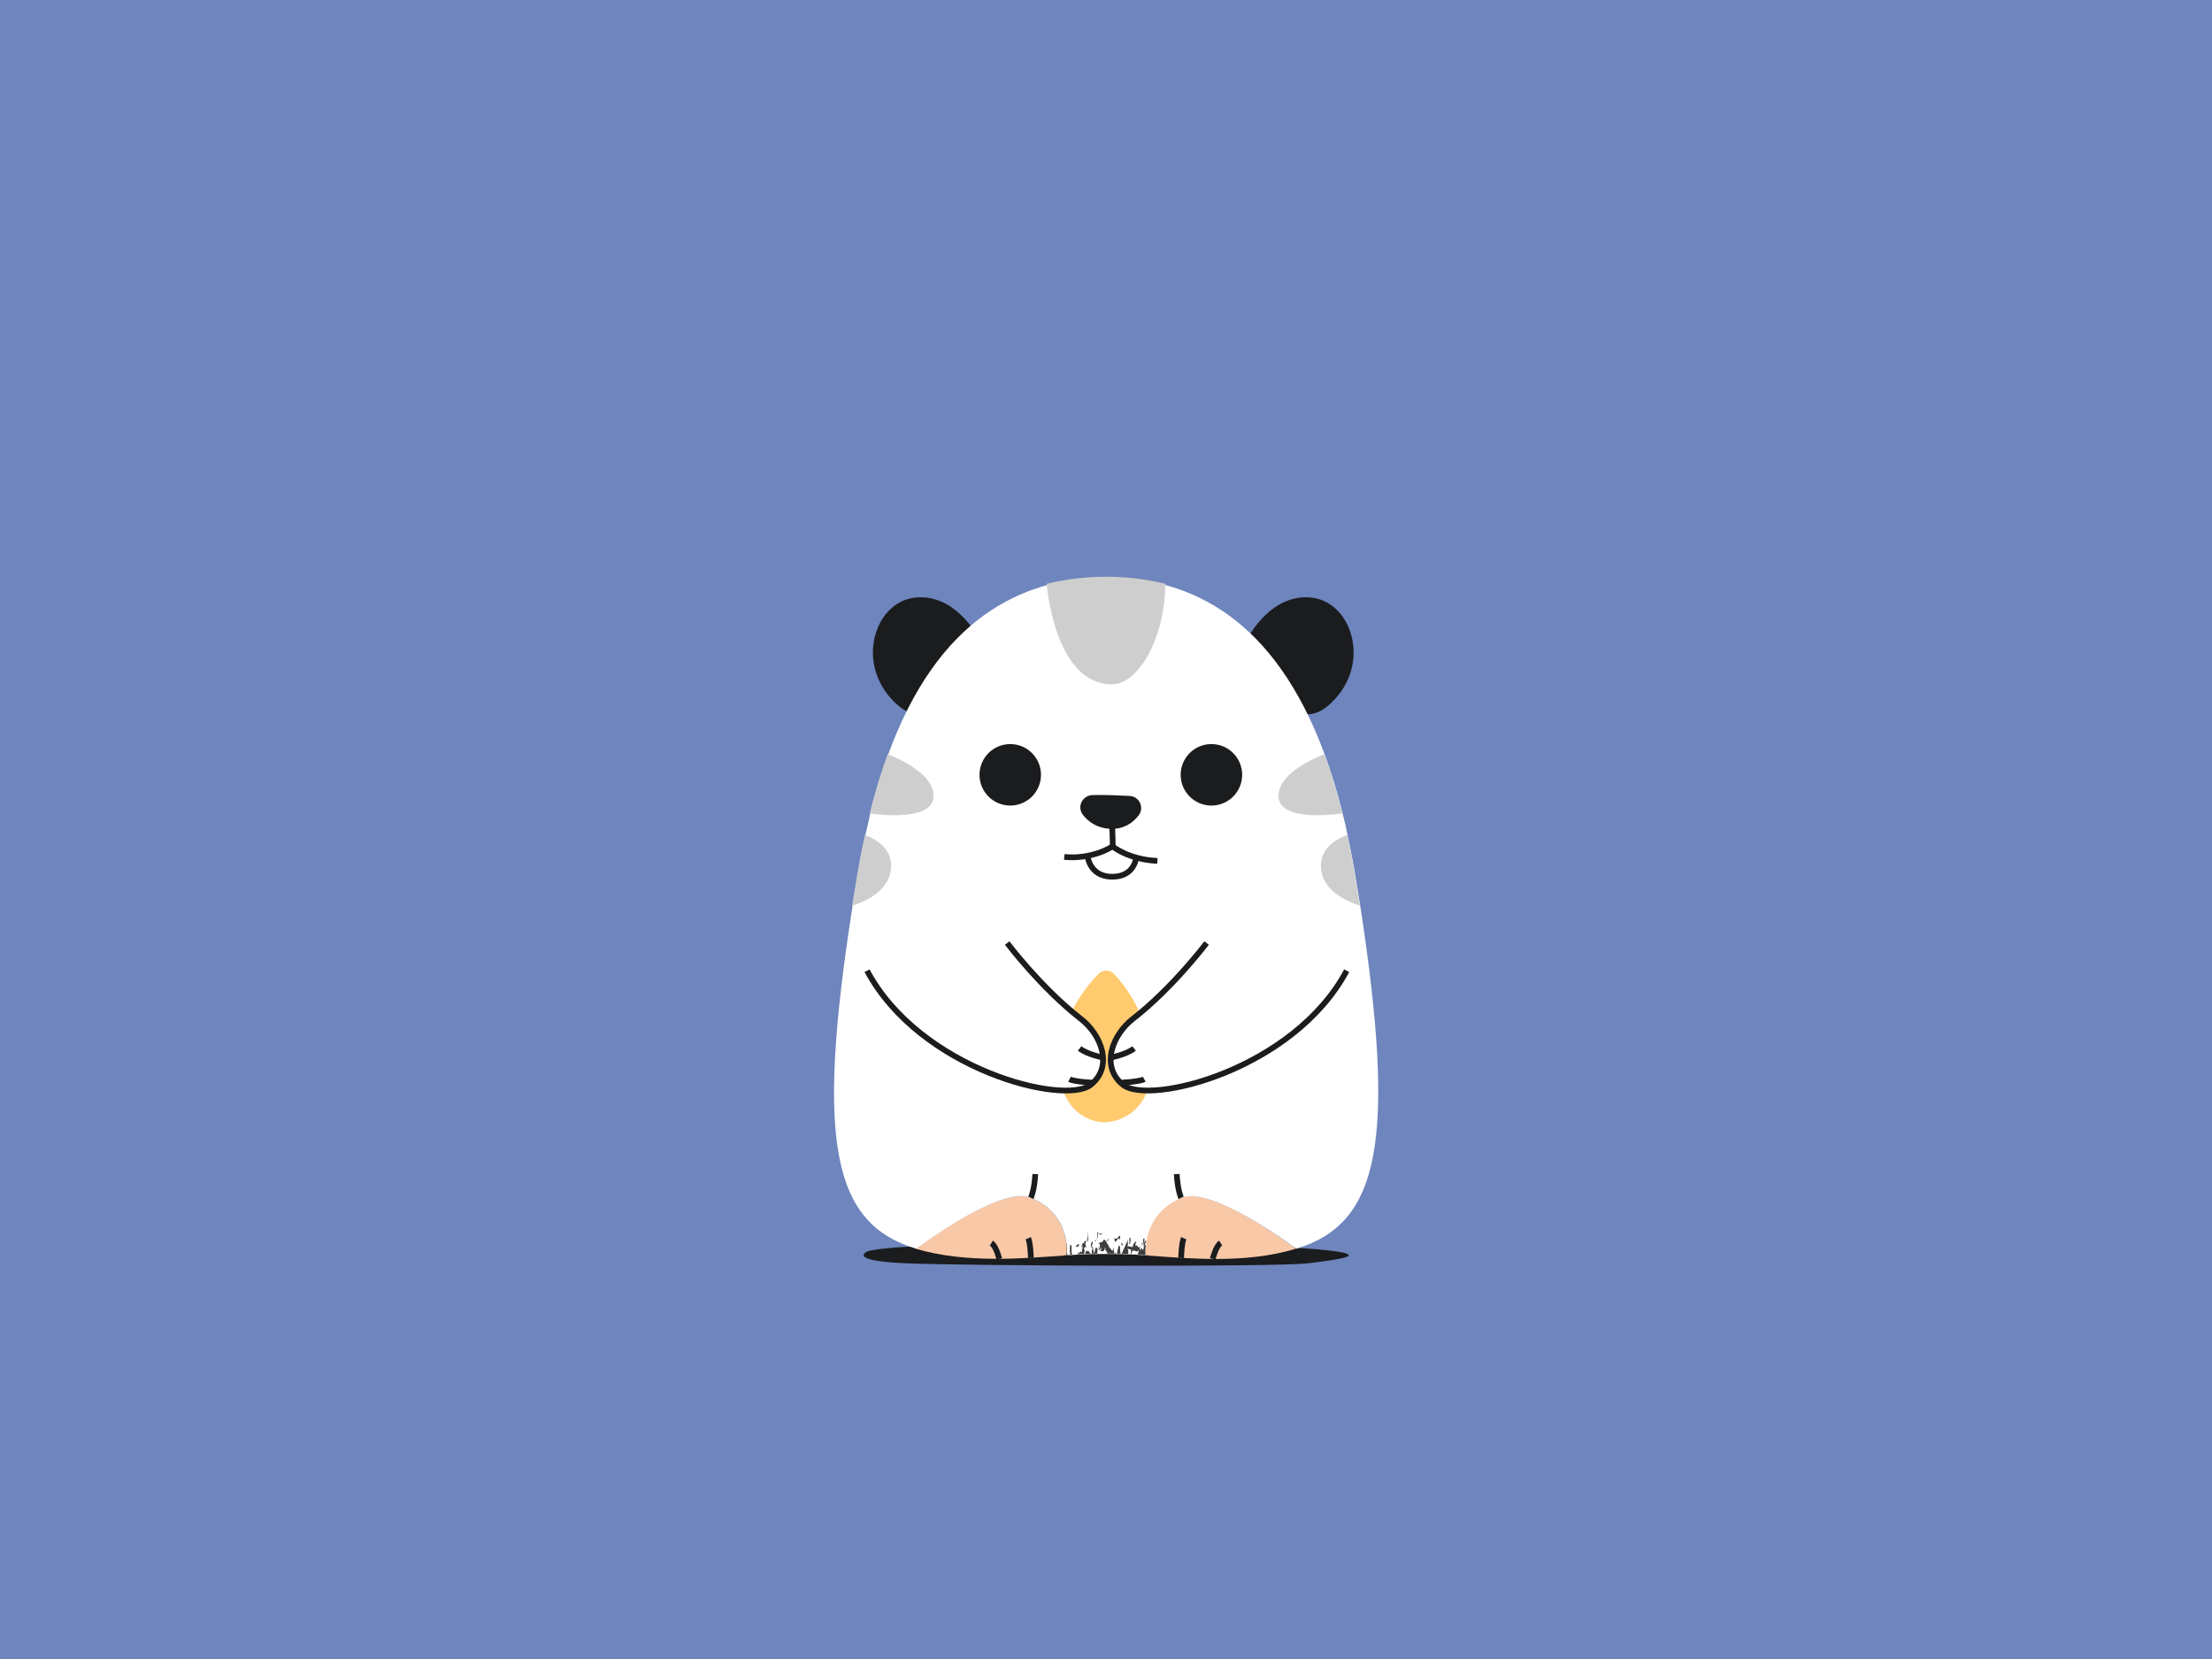 <?xml version="1.0" encoding="utf-8"?>
<!-- Generator: Adobe Illustrator 26.0.3, SVG Export Plug-In . SVG Version: 6.00 Build 0)  -->
<svg version="1.1" xmlns="http://www.w3.org/2000/svg" xmlns:xlink="http://www.w3.org/1999/xlink" x="0px" y="0px"
	 viewBox="0 0 503.6 377.7" style="enable-background:new 0 0 503.6 377.7;" xml:space="preserve">
<style type="text/css">
	.st0{fill:#FFF0DD;}
	.st1{fill:#6B5C52;}
	.st2{fill:#B8BBBF;}
	.st3{fill:#F9E9CD;}
	.st4{fill:#FFE6BD;}
	.st5{fill:#F5F5F2;}
	.st6{fill:#637189;}
	.st7{fill:#9E9082;}
	.st8{fill:#938D89;}
	.st9{fill:#FFDBC0;}
	.st10{fill:#6E85BD;}
	.st11{fill:#E8D9D6;}
	.st12{fill:#A7BC79;}
	.st13{fill:#FF8080;}
	.st14{fill:#3D3533;}
	.st15{fill:#A1683D;}
	.st16{fill:#CCE0FF;}
	.st17{fill:#383531;}
	.st18{fill:#757060;}
	.st19{fill:#D29F7E;}
	.st20{opacity:0.88;clip-path:url(#SVGID_00000024707518271472455990000014918572271914363537_);}
	.st21{fill:#322015;}
	.st22{fill:#1B1C1E;}
	.st23{fill:none;stroke:#1B1C1E;stroke-width:1.26;stroke-linecap:round;stroke-linejoin:round;stroke-miterlimit:10;}
	.st24{opacity:0.84;clip-path:url(#SVGID_00000042696528277850482340000007000348020190715271_);}
	.st25{clip-path:url(#SVGID_00000116937437574417403620000014717488687034360968_);}
	.st26{fill:none;stroke:#1B1C1E;stroke-width:1.26;stroke-linecap:round;stroke-linejoin:round;}
	.st27{fill:#D1493B;}
	.st28{fill:#FFAE1F;}
	.st29{opacity:0.88;clip-path:url(#SVGID_00000069398249395013801860000007442438040980135845_);}
	.st30{opacity:0.7;clip-path:url(#SVGID_00000013195459035944538430000014752043266587156098_);}
	.st31{fill:#2C2C2D;}
	.st32{opacity:0.87;clip-path:url(#SVGID_00000144320523857167359800000005992374303759129729_);}
	.st33{fill:#080809;}
	.st34{opacity:0.7;clip-path:url(#SVGID_00000026122594275964329080000003098714639108654470_);}
	.st35{fill:#FBAF5E;}
	.st36{opacity:0.62;clip-path:url(#SVGID_00000155129481148781860090000011476888045393042319_);}
	.st37{fill:#3E240C;}
	.st38{fill:#BC763C;}
	.st39{opacity:0.62;clip-path:url(#SVGID_00000116933806549241224040000018286751403317751730_);}
	.st40{opacity:0.62;clip-path:url(#SVGID_00000032615597801219750720000009495136441420884407_);}
	.st41{fill:#967258;}
	.st42{opacity:0.53;clip-path:url(#SVGID_00000036950569836503107580000017313133211797561732_);}
	.st43{opacity:0.73;clip-path:url(#SVGID_00000119800869691360400690000006982101718061224331_);}
	.st44{fill:none;stroke:#1B1C1E;stroke-width:1.131;stroke-linecap:round;stroke-linejoin:round;stroke-miterlimit:10;}
	.st45{fill:#3D291C;}
	.st46{fill:#3D291C;stroke:#967258;stroke-width:1.26;stroke-linecap:round;stroke-linejoin:round;stroke-miterlimit:10;}
	.st47{fill:#D6D4C8;}
	.st48{fill:#1B1C1E;stroke:#967258;stroke-width:1.26;stroke-linecap:round;stroke-linejoin:round;stroke-miterlimit:10;}
	.st49{opacity:0.52;clip-path:url(#SVGID_00000057842170087229972070000015988400718932253610_);}
	.st50{fill:#B37D4F;}
	.st51{opacity:0.88;clip-path:url(#SVGID_00000160159925916122765480000008320462842185019265_);}
	.st52{fill:#343434;}
	.st53{fill:#BC6464;}
	.st54{opacity:0.88;clip-path:url(#SVGID_00000069378189625393979820000017506779433362797697_);}
	.st55{fill:#1B1C1E;stroke:#1B1C1E;stroke-width:1.149;stroke-linecap:round;stroke-linejoin:round;stroke-miterlimit:10;}
	.st56{fill:#8C7265;}
	.st57{opacity:0.88;clip-path:url(#SVGID_00000017508904598978230380000002552936502103402137_);}
	.st58{fill:#1B1C1E;stroke:#1B1C1E;stroke-width:1.366;stroke-linecap:round;stroke-linejoin:round;stroke-miterlimit:10;}
	.st59{opacity:0.88;clip-path:url(#SVGID_00000047051761853927814760000010037607751531068327_);}
	.st60{fill:none;stroke:#1B1C1E;stroke-width:1.366;stroke-linecap:round;stroke-linejoin:round;stroke-miterlimit:10;}
	.st61{opacity:0.88;clip-path:url(#SVGID_00000143612928293228622900000004724265864026995126_);}
	.st62{opacity:0.88;clip-path:url(#SVGID_00000054246048457493893270000009330844685161629858_);}
	.st63{fill:#5F6C72;}
	.st64{fill:#1B1C1E;stroke:#1B1C1E;stroke-width:1.533;stroke-linecap:round;stroke-linejoin:round;stroke-miterlimit:10;}
	.st65{opacity:0.88;clip-path:url(#SVGID_00000170966151623044417300000006850629634520140985_);}
	.st66{clip-path:url(#SVGID_00000027593263610142579120000015698146478705110957_);}
	.st67{opacity:0.58;clip-path:url(#SVGID_00000148639347098821058790000015211254829133248652_);}
	.st68{opacity:0.58;clip-path:url(#SVGID_00000169556008290778940240000004885354483950862998_);}
	.st69{fill:#1B1C1E;stroke:#1B1C1E;stroke-width:1.818;stroke-linecap:round;stroke-linejoin:round;stroke-miterlimit:10;}
	.st70{fill:#FFFFFF;}
	.st71{fill:#CC813E;}
	.st72{opacity:0.58;clip-path:url(#SVGID_00000109722047875583445570000001244944397058279835_);}
	.st73{fill:#AA8C7D;}
	.st74{opacity:0.88;clip-path:url(#SVGID_00000006676916201708843190000010423443952862054036_);}
	.st75{opacity:0.88;clip-path:url(#SVGID_00000065037616796178423030000008407080161693944236_);}
	.st76{fill:#1B1C1E;stroke:#1B1C1E;stroke-width:1.26;stroke-linecap:round;stroke-linejoin:round;stroke-miterlimit:10;}
	.st77{opacity:0.88;clip-path:url(#SVGID_00000009549939078296398380000010890567324449997988_);}
	.st78{opacity:0.88;clip-path:url(#SVGID_00000180336767039373703620000004846466578165243291_);}
	.st79{opacity:0.88;clip-path:url(#SVGID_00000027569882338312999700000001837601322155291780_);}
	.st80{fill:none;stroke:#1B1C1E;stroke-miterlimit:10;}
	.st81{fill:#B8BDC4;}
	.st82{fill:#B4D3CD;}
	.st83{opacity:0.88;clip-path:url(#SVGID_00000177453291004096237830000002510967580791650452_);}
	.st84{opacity:0.88;clip-path:url(#SVGID_00000162341754647597211250000018203028301519697566_);}
	.st85{fill:#EFBE9D;}
	.st86{opacity:0.88;clip-path:url(#SVGID_00000177446371433541656670000016164192442977979542_);}
	.st87{fill:#443730;}
	.st88{opacity:0.88;clip-path:url(#SVGID_00000014594611878039757250000010808379633700296853_);}
	.st89{opacity:0.88;clip-path:url(#SVGID_00000027592578592859152750000011944414818600811143_);}
	.st90{fill:#E2AF8D;}
	.st91{fill:none;stroke:#1B1C1E;stroke-linecap:round;stroke-linejoin:round;stroke-miterlimit:10;}
	.st92{fill:#1B1C1E;stroke:#1B1C1E;stroke-miterlimit:10;}
	.st93{fill:#FCEA9F;}
	.st94{fill:#F6EBEF;}
	.st95{fill:#D4DADD;}
	.st96{opacity:0.61;clip-path:url(#SVGID_00000071556352556709071240000007987420994622852538_);}
	.st97{fill:#353737;}
	.st98{fill:#B3B9BC;}
	.st99{opacity:0.61;clip-path:url(#SVGID_00000157987155271830463750000011051324173717760920_);}
	.st100{opacity:0.61;clip-path:url(#SVGID_00000093858416858625620810000014316896749929799054_);}
	.st101{fill:#B3B9BC;stroke:#1B1C1E;stroke-miterlimit:10;}
	.st102{fill:#CCE2CF;stroke:#1B1C1E;stroke-miterlimit:10;}
	.st103{fill:#EAD6DE;}
	.st104{fill:#1B1C1E;stroke:#1B1C1E;stroke-width:1.018;stroke-miterlimit:10;}
	.st105{fill:none;stroke:#1B1C1E;stroke-width:1.018;stroke-miterlimit:10;}
	.st106{fill:#FBAF5E;stroke:#1B1C1E;stroke-miterlimit:10;}
	.st107{fill:#513F3B;}
	.st108{opacity:0.88;clip-path:url(#SVGID_00000078765355245225578190000007556738538240106924_);}
	.st109{opacity:0.88;clip-path:url(#SVGID_00000046315307512213114790000011899082936941822874_);}
	.st110{fill:#8B2403;}
	.st111{fill:#EBDAD2;}
	.st112{fill:#A84E39;}
	.st113{fill:#751A01;}
	.st114{fill:#EBDAD2;stroke:#1B1C1E;stroke-miterlimit:10;}
	.st115{opacity:0.78;clip-path:url(#SVGID_00000134942585781819544750000015720648724663701405_);}
	.st116{fill:#290B01;}
	.st117{opacity:0.78;clip-path:url(#SVGID_00000055687553801378593010000014296309620935988136_);}
	.st118{opacity:0.78;clip-path:url(#SVGID_00000153673944644759631570000007512766762465121970_);}
	.st119{opacity:0.78;clip-path:url(#SVGID_00000114034228573445141020000007998406292051048073_);}
	.st120{fill:#030203;}
	.st121{fill:#86889A;}
	.st122{fill:#0B060A;}
	.st123{fill:#736E72;}
	.st124{fill:#9E9AA0;}
	.st125{fill:#18172A;}
	.st126{fill:#3B4D84;}
	.st127{fill:#FFA3AC;}
	.st128{fill:none;stroke:#0B080B;stroke-width:1.2;stroke-miterlimit:10;}
	.st129{fill:#E7E6E8;}
	.st130{fill:#0B080B;}
	.st131{fill:none;stroke:#1B1C1E;stroke-width:1.2;stroke-linecap:round;stroke-linejoin:round;stroke-miterlimit:10;}
	.st132{opacity:0.78;clip-path:url(#SVGID_00000137824353348497930630000012886114746697990057_);}
	.st133{opacity:0.78;clip-path:url(#SVGID_00000099620416507888440030000013088735443500288647_);}
	.st134{fill:#89745E;}
	.st135{opacity:0.78;clip-path:url(#SVGID_00000160877743642874680350000018292272359957662594_);}
	.st136{fill:#060606;}
	.st137{fill:#4D483E;}
	.st138{fill:#FF8A00;}
	.st139{fill:#50483F;}
	.st140{fill:#131313;}
	.st141{fill:#E8DBCD;}
	.st142{opacity:0.78;clip-path:url(#SVGID_00000064340162237921789870000012277011740740143761_);}
	.st143{opacity:0.78;clip-path:url(#SVGID_00000001646056501280644350000009651230505074963336_);}
	.st144{fill:#191212;}
	.st145{fill:#6C5353;}
	.st146{opacity:0.78;clip-path:url(#SVGID_00000085210866104318801260000018156121172819399059_);}
	.st147{fill:#B3B3B3;}
	.st148{fill:#FF9F2C;}
	.st149{fill:none;stroke:#343434;stroke-miterlimit:10;}
	.st150{fill:#21262A;}
	.st151{fill:#563D3D;}
	.st152{opacity:0.78;clip-path:url(#SVGID_00000174579959588631464860000007993350647998074753_);}
	.st153{fill:#181716;}
	.st154{fill:#706153;}
	.st155{fill:none;stroke:#1B1C1E;stroke-width:0.848;stroke-miterlimit:10;}
	.st156{fill:#FCBD30;}
	.st157{fill:#E8D9CD;}
	.st158{fill:#534E4A;}
	.st159{opacity:0.78;clip-path:url(#SVGID_00000026878338342478711820000004524931898868714633_);}
	.st160{fill:#7DA050;}
	.st161{opacity:0.78;clip-path:url(#SVGID_00000097462378341701468900000003486079415435207308_);}
	.st162{opacity:0.78;clip-path:url(#SVGID_00000036242092945390023310000010103360087921136285_);}
	.st163{opacity:0.78;clip-path:url(#SVGID_00000077285506242166209730000002760544877597765540_);}
	.st164{fill:#EFEECE;}
	.st165{opacity:0.78;clip-path:url(#SVGID_00000147216728253244160070000011848417459409063083_);}
	.st166{fill:#93543B;}
	.st167{fill:#FF510C;}
	.st168{opacity:0.78;clip-path:url(#SVGID_00000052791108919144662440000006240106030411744149_);}
	.st169{fill:#4B1804;}
	.st170{fill:#000A0E;}
	.st171{opacity:0.78;clip-path:url(#SVGID_00000039820853294361797240000007373098908435411625_);}
	.st172{opacity:0.78;clip-path:url(#SVGID_00000010997097529982711620000009543928174626286013_);}
	.st173{fill:#F9C8A7;}
	.st174{fill:#1B1C1E;stroke:#1B1C1E;stroke-width:1.374;stroke-miterlimit:10;}
	.st175{fill:none;stroke:#1B1C1E;stroke-width:1.3;stroke-miterlimit:10;}
	.st176{fill:#FFCB6E;}
	.st177{fill:#CECECE;}
	.st178{fill:none;stroke:#1B1C1E;stroke-width:1.304;stroke-miterlimit:10;}
	.st179{fill:#FFFFFF;stroke:#1B1C1E;stroke-width:1.3;stroke-miterlimit:10;}
	.st180{opacity:0.78;clip-path:url(#SVGID_00000166675861258517138170000011926354540986568074_);}
	.st181{fill:none;stroke:#1B1C1E;stroke-width:1.374;stroke-miterlimit:10;}
	.st182{opacity:0.45;clip-path:url(#SVGID_00000111167876598429286080000006317851505070904984_);}
	.st183{opacity:0.45;clip-path:url(#SVGID_00000152972765052065087780000005672775410879119237_);}
	.st184{opacity:0.45;clip-path:url(#SVGID_00000098182709143069261860000007145231521900740994_);}
	.st185{opacity:0.45;clip-path:url(#SVGID_00000041974311054008353870000000511456350213055625_);}
	.st186{fill:none;stroke:#1B1C1E;stroke-width:1.374;stroke-linecap:round;stroke-linejoin:round;stroke-miterlimit:10;}
	.st187{fill:#FFB192;}
	.st188{fill:#EB8226;}
	.st189{fill:#F7EDE1;}
	.st190{opacity:0.78;clip-path:url(#SVGID_00000046327586454481293560000008725369553066507912_);}
	.st191{opacity:0.78;clip-path:url(#SVGID_00000152261390814504941410000016932282508814685589_);}
	.st192{opacity:0.5;clip-path:url(#SVGID_00000131342422702304224600000001777106878681515150_);}
	.st193{opacity:0.5;clip-path:url(#SVGID_00000078743019251032405590000005865826405736584860_);}
	.st194{fill:none;stroke:#06002C;stroke-width:1.304;stroke-miterlimit:10;}
	.st195{fill:#F7A9B4;}
	.st196{fill:#06002C;}
	.st197{opacity:0.5;clip-path:url(#SVGID_00000176027687242269650190000004030985458218561419_);}
	.st198{fill:none;stroke:#06002C;stroke-width:1.304;stroke-linecap:round;stroke-linejoin:round;stroke-miterlimit:10;}
	.st199{fill:#9BBEDC;}
	.st200{opacity:0.88;clip-path:url(#SVGID_00000077301617113087338410000013005126566851433617_);}
	.st201{opacity:0.88;clip-path:url(#SVGID_00000085244676023040916690000013586124620884674455_);}
</style>
<g id="Background">
	<rect x="-3.2" y="-2.4" class="st10" width="510" height="382.5"/>
</g>
<g id="Illustration">
	<g>
		<path class="st22" d="M197.5,284.9c0,0-4.9,2.1,8.5,2.7c13.5,0.6,84.6,0.9,91.9,0c7.3-0.9,15.5-2,1.7-3.2
			c-10.4-0.9-25.7-0.8-36.3-1.1C244.2,282.8,203.3,283,197.5,284.9z"/>
		<g>
			<g>
				<path class="st22" d="M222.6,144.9c0,0-5.3-10.1-14.6-8.8c-9.3,1.3-13.6,16.1-3.3,24.7C215.1,169.3,222.6,144.9,222.6,144.9z"/>
				<path class="st22" d="M284.3,144.9c0,0,5.3-10.1,14.6-8.8s13.6,16.1,3.3,24.7C291.8,169.3,284.3,144.9,284.3,144.9z"/>
			</g>
			<path class="st173" d="M242.8,285.8c-9.8,0.7-22.8,1.9-34.3-1.5c3.3-2.5,19.8-14.2,26.2-11.6C243.2,276.2,243,284.2,242.8,285.8z
				"/>
			<path class="st173" d="M295,284.3c-11.5,3.5-24.4,2.2-34.3,1.5c-0.1-1.6-0.4-9.5,8.1-13.1C275.3,270,291.7,281.8,295,284.3z"/>
			<path class="st70" d="M295.1,284.3L295.1,284.3c-3.3-2.5-19.8-14.2-26.1-11.6c-8.5,3.6-8.3,11.5-8.1,13.1c-2.6-0.2-5-0.3-7.1-0.3
				c-0.6,0-1.2,0-1.9,0c-0.6,0-1.2,0-1.9,0c-2.1,0-4.5,0.1-7.1,0.3c0.1-1.6,0.4-9.5-8.1-13.1c-6.4-2.7-22.8,9.1-26.2,11.6
				c-18.9-5.7-23-23.9-14.5-78c0.4-2.4,0.8-4.8,1.2-7.3c0.5-3.1,1.1-6,1.7-8.8c0.4-1.7,0.8-3.3,1.1-4.9c1.2-4.9,2.6-9.4,4.1-13.5
				c11.3-31,30.4-40.2,49.7-40.4c19.3,0.2,38.3,9.4,49.7,40.4c1.5,4.1,2.9,8.6,4.1,13.5c0.4,1.6,0.8,3.2,1.1,4.9
				c0.6,2.8,1.2,5.7,1.7,8.8c0.4,2.5,0.8,4.9,1.2,7.3v0C318,260.3,313.9,278.6,295.1,284.3z"/>
			<g>
				<g>
					<path class="st174" d="M248.7,181.7c-1.7,0.1-2.7,2-1.6,3.4c1.1,1.4,2.8,2.7,5.5,2.9c2.9,0.2,4.9-1.2,6.1-2.8
						c1-1.3,0.1-3.2-1.5-3.3C254.8,181.8,251.6,181.6,248.7,181.7z"/>
					<path class="st175" d="M253.2,188c0,0,0.2,4.3,0.1,4.6c-0.1,0.3-4.8,3.1-11,2.5"/>
					<path class="st175" d="M253.3,192.7c0,0,3.6,3,10.2,3.3"/>
				</g>
				<g>
					<circle class="st22" cx="230" cy="176.4" r="7"/>
					<circle class="st22" cx="275.8" cy="176.4" r="7"/>
				</g>
				<path class="st175" d="M247.6,194.9c0,0,0.4,4.5,5.3,4.7c5.5,0.2,5.8-4.5,5.8-4.5"/>
			</g>
			<g>
				<path class="st176" d="M253.7,221.8c-1-1.1-2.7-1.1-3.7,0c-2.8,2.9-7.9,9.3-8.8,17.9c-1.1,11.2,5,15.6,10,15.8
					c5,0.1,12.2-4.1,10.8-15.8C260.8,230.5,256.3,224.6,253.7,221.8z"/>
			</g>
			<path class="st177" d="M265.3,132.9c0,11.8-5.9,23.1-12.4,22.9c-12.9-0.3-14.6-22.9-14.6-22.9c4.6-1.1,9.2-1.6,13.5-1.6
				C256.1,131.3,260.7,131.8,265.3,132.9z"/>
			<g>
				<g>
					<g>
						<path class="st178" d="M242.8,285.8c0,0.2,0,0.3,0,0.3"/>
						<path class="st175" d="M234.7,286.4c0,0-0.1-3.4-0.6-4.5"/>
						<path class="st175" d="M227.5,286.6c0,0-0.7-2.9-1.8-3.6"/>
					</g>
					<path class="st175" d="M234.7,272.7c0,0,0.8-1.7,1-5.4"/>
				</g>
				<g>
					<g>
						<path class="st178" d="M260.8,286.1c0,0,0-0.1,0-0.3"/>
						<path class="st175" d="M268.9,286.4c0,0,0.1-3.4,0.6-4.5"/>
						<path class="st175" d="M276.1,286.6c0,0,0.7-2.9,1.8-3.6"/>
					</g>
					<path class="st175" d="M268.9,272.7c0,0-0.8-1.7-1-5.4"/>
				</g>
			</g>
			<g>
				<g>
					<path class="st179" d="M229.3,214.7c0,0,7.7,10.2,16.7,17.2c4.7,3.6,7.6,10.9,2.3,15.1c-6,4.7-38.8-3.4-50.9-26"/>
					<path class="st175" d="M251.2,240.8c0,0-3.6-0.7-5.4-2.1"/>
					<path class="st175" d="M248.9,246.5c0,0-4.3-0.2-5.4-0.8"/>
				</g>
				<g>
					<path class="st179" d="M274.7,214.7c0,0-7.7,10.2-16.7,17.2c-4.7,3.6-7.6,10.9-2.3,15.1c6,4.7,38.8-3.4,50.9-26"/>
					<path class="st175" d="M252.8,240.8c0,0,3.6-0.7,5.4-2.1"/>
					<path class="st175" d="M255.1,246.5c0,0,4.3-0.2,5.4-0.8"/>
				</g>
			</g>
			<g>
				<g>
					<g>
						<path class="st177" d="M212.5,181.6c-0.5,4.8-10,4.2-14.5,3.6c1.2-4.9,2.6-9.4,4.1-13.5C205.1,172.9,213,176.5,212.5,181.6z"
							/>
						<path class="st177" d="M202.8,198.2c-0.7,4.6-5.5,7-8.8,8c0.4-2.4,0.8-4.8,1.2-7.3c0.5-3.1,1.1-6,1.7-8.8
							C199.6,191.1,203.5,193.4,202.8,198.2z"/>
					</g>
				</g>
				<g>
					<path class="st177" d="M305.6,185.2c-4.5,0.6-14,1.2-14.5-3.6c-0.5-5.1,7.4-8.7,10.4-9.9C303,175.8,304.4,180.3,305.6,185.2z"
						/>
					<path class="st177" d="M309.6,206.2c-3.3-1.1-8.1-3.4-8.8-8c-0.7-4.8,3.2-7.1,5.9-8.1c0.6,2.8,1.2,5.7,1.7,8.8
						C308.8,201.4,309.2,203.9,309.6,206.2z"/>
				</g>
			</g>
			<g>
				<defs>
					<path id="SVGID_00000015328442259372007800000007936199694288414396_" d="M268.1,253.6c-11-7-23-12-34-4
						c-8.5,5.9-10.2,15.2-8.3,24.3c3.5-1.4,6.8-2.2,8.9-1.3c8.5,3.6,8.3,11.5,8.1,13.1c2.6-0.2,5-0.3,7.1-0.3c0.6,0,1.2,0,1.9,0
						c0.6,0,1.2,0,1.9,0c2.1,0,4.5,0.1,7.1,0.3c-0.1-1.6-0.4-9.5,8.1-13.1c2.2-0.9,5.6-0.1,9.3,1.4
						C278.8,266.1,275.5,258.5,268.1,253.6z"/>
				</defs>
				<clipPath id="SVGID_00000129891553326588452240000010921233892128662931_">
					<use xlink:href="#SVGID_00000015328442259372007800000007936199694288414396_"  style="overflow:visible;"/>
				</clipPath>
				<g style="opacity:0.78;clip-path:url(#SVGID_00000129891553326588452240000010921233892128662931_);">
					<g>
						<g>
							<g>
								<path class="st33" d="M247.1,287.8c0-0.1,0.1-0.2,0.1-0.4C247.1,287.4,247.1,287.5,247.1,287.8z"/>
								<path class="st33" d="M236.8,286.4C236.8,286.5,236.8,286.5,236.8,286.4l0,0.1L236.8,286.4z"/>
								<path class="st33" d="M236.8,286.6l-0.1,0.4C236.8,286.8,236.8,286.7,236.8,286.6z"/>
								<path class="st33" d="M247.9,284.8c0.1-0.1,0.2-0.3,0.3-0.5L247.9,284.8z"/>
								<path class="st33" d="M246.9,283c0-0.1,0-0.2-0.1-0.2C246.8,282.9,246.9,282.9,246.9,283z"/>
								<path class="st33" d="M256.4,287.9c0,0.1,0,0.1,0,0.1C256.4,288,256.4,287.9,256.4,287.9z"/>
								<path class="st33" d="M257,287.1c0.1,0,0.1,0,0.2,0l0-0.1C257.2,286.9,257.1,287.1,257,287.1z"/>
								<path class="st33" d="M256.7,286.7l0.1-0.1C256.8,286.6,256.8,286.7,256.7,286.7z"/>
								<path class="st33" d="M261,282.4l0-0.3C261,282.3,261,282.4,261,282.4z"/>
								<path class="st33" d="M256.3,288.4c0-0.1,0.1-0.2,0.1-0.4C256.3,288.1,256.2,288.2,256.3,288.4z"/>
								<path class="st33" d="M247.1,288c0-0.1,0-0.1,0-0.2C247,287.9,247,287.9,247.1,288z"/>
								<path class="st33" d="M248.6,284.9L248.6,284.9C248.5,284.9,248.5,284.9,248.6,284.9z"/>
								<path class="st33" d="M233,286c-0.1,0-0.2,0-0.3,0.1C232.9,286.2,232.9,286.2,233,286z"/>
								<path class="st33" d="M253.7,287.4c-0.2-1.2,0.4-0.1,0.3-1.3c-0.2,0.3-0.3,0.5-0.4-0.1c0.1-0.7,0.4,0,0.4-1l-0.3,0.4
									c-0.2-0.5,0-1.3-0.2-1.2c-0.1,1.4-0.9-0.5-1.1-0.3l0.1-0.1l-0.4-0.7c0,0,0-0.1,0-0.1c0,0.1,0,0.2,0,0.3
									c-0.2-0.7-0.5-1.2-0.9-1c-0.1,0.8-1,0.3-1.2,1c0.1-0.2,0.3-0.2,0.4,0l0,1c-0.3,0-0.1-0.9-0.3-0.3c0.1,1.4,0.4,0,0.7,0.1
									c-0.1,0.3-0.2,0.6-0.3,0.7c0.4,0,0.9,0.5,1.1-0.9c0.1,0.3,0.1,0.8,0,1c0.3-0.8,0.3,0.7,0.5,0c0,1.2-0.6,0.7-0.9,1.4
									c-0.5-1-1,0-1.4,0.2c-0.1-0.9,0.2-1.8,0-2.3c-0.5-0.6-0.4,0.5-0.7,1.1c-0.3-0.3-0.1-1.6-0.6-1.6l0.3-0.6
									c-0.3-1.3-0.3,0.5-0.5,0.3c0.1,0.3,0.1,0.7,0.4,0.6c0,0.5-0.1,0.7-0.2,0.8l0.1,0c-0.1,0.7-0.1,1.4-0.4,1
									c0.2-0.8-0.3-0.6-0.4-1l0.1-0.2c-0.2,0.3-0.5,0.2-0.6,0.3l0-0.2c-0.2,0.3-0.2,1.3-0.5,1.1c0-0.4,0.3-1.5,0-1.3
									c0-0.6,0.3-0.7,0.6-0.5c-0.3-0.2-0.4-1.2-0.1-1.3c-0.1-0.8-0.3,0.3-0.5,0c0,0.2,0,0.5,0,0.7c0-1-0.6-0.1-0.6,0.7l0.3-0.6
									c0,0.8-0.3,1.4-0.2,1.9c-0.2-1.3-0.8,0.7-1-0.5l0.1,0.7c-0.6-0.4-1.2,1.1-1.8,1.4c0.2-0.4,0.2-1.9,0.7-1.4
									c-0.6-0.3-0.2-1.4-0.4-2.1c-0.5-0.5-0.2,1.3-0.4,1.8l0.3-0.3c-0.4,1.7-1.2-0.4-1.9,0.6c0-0.4,0.1-0.2,0.2-0.4
									c-0.3-0.9-0.3,0.2-0.5,0.5c-0.3-0.1-0.7-0.5-0.4-1.6c-0.3-0.3,0,0.6-0.2,0.9l-0.1-0.2l-0.4,1.1c-0.3-0.3-0.6-0.9-0.7-1.9
									c-0.7,0.2-0.3,2.3-0.9,2.6c-0.3-0.5,0.1-0.8,0.1-1.1l-0.4,0.1c0.2-1.1,0.5-0.5,0.6-1.8c-0.4,1.3-0.5,0.4-1,1.2l0,0.1
									c-0.3,0.9-0.7,0.2-1,0.3c0.2-0.5,0.5-0.5,0.7-0.7c-0.3-0.4-1.1-0.1-1.5,1c-0.2-0.2-0.5-0.7-0.2-1.1
									c-0.6-0.2-0.4,1.5-0.9,1.1l0.1-0.8c-0.5-1.2-1.3,0.9-1.8-0.2l-0.1,0.9c-0.1-0.4-0.3-0.6-0.3-1l0.3-0.3
									c-0.2-0.8-0.4,0.7-0.6,0.1c0,0.3,0.1,0.9,0.1,1.2c0.7-0.1,1.3,0.2,1.9,0.4c0.6,0.2,1.3,0.5,1.9,0c0-0.1-0.1-0.3,0-0.5
									c0.1,0.3,0.4,0,0.3,0.6l-0.1,0.1c0.4-0.2,0.6,1.1,0.8,1.1c0.2-0.7,0.7,0.4,0.6-0.9l0.2,0.8c0.1-0.4,0.1-1.1,0.2-1.3
									c0.2,0.1,0.2,0.6,0,0.9c0.9,0.6,1.9,0.5,2.9,0.2l-0.3,0.6c0.2,0.3,0.8-1,0.6,0.5c0.5-0.6,1.2,0.5,1.3-1.1
									c0.3,1.6,1.1,0.7,1.7,0.5c-0.1-1.4,0.5-0.4,0.7-1c0.1,1.1-0.5,1.1-0.5,1.8c0.6-1.7,1.8,1.2,2-1.6c0.1,0.1,0.1,0.2,0.1,0.3
									c0.1,0,0.3,0.5,0.4,0.6c0.1-0.5-0.2-0.7,0.1-0.9c0.2,0.1,0.1,0.9,0.2,1.2c0.4-0.6,1.1-0.9,1.2-2c0.1,0.3,0.3,0.9,0.2,1.1
									c0.7-0.9,0.7,0.1,1.4-0.5c-0.2,0.1-0.1,1.2-0.4,0.7c0.4,1.5,1.1-0.4,1.7,0.4l0.2-1c0.3-0.2,0.4,0.7,0.2,1.1
									c0.6,0.5,0.9-0.1,1.3-0.2c0,0.1,0,0.3-0.1,0.3l0.6-0.1c0-0.2,0.2-0.7,0.2-1.3C254.2,287.4,254.1,287.7,253.7,287.4z"/>
								<path class="st33" d="M254.3,286.9l0-0.1l0,0C254.3,286.8,254.3,286.8,254.3,286.9z"/>
								<path class="st33" d="M248.3,283c0.1,0.2,0.1,0.4,0.2,0.4C248.4,283.3,248.4,283.2,248.3,283z"/>
								<path class="st33" d="M260.1,284.6c-0.2-1.1-0.4,0.2-0.7,0c0.2-0.2,0.1-0.8,0.1-1.1c-0.2,1.4-0.4-0.3-1,0.1
									c-0.1-0.5,0.2-0.6,0.2-1.1c-0.3,0.4-0.8,0.6-0.8,1.4c-0.6,0-1-0.3-1.3-0.1c0.4-0.4,0-0.9,0.2-1.7c-0.3,1-1.1,2.4-1.6,3.8
									c-0.2-1.1-0.2-1.2-0.2-2.1c-0.7-0.7-0.1,1-0.8,0.7l0.3,0.2c-0.3,0.3-0.2,1.4-0.3,2.1l0.7-0.2c0,0.7-0.4,0.7-0.6,0.9
									c-0.2,0.9,0.5,0.6,0.4,1.3c0.1-0.6,0.4-0.5,0.6-0.8l0.1,0.4c0.4,0.3,0.5-0.7,0.8-0.7c0,0.1,0,0.2,0,0.2
									c0.1-0.4,0.2-1,0.3-1.2l-0.1,0.1c0.2-0.9,0.8-1.6,0.3-2.5l0.8,0.2c0,0.9,0,2.4-0.5,2.6l0,0.4c0.4,0.5,0.9-0.9,0.6-1.7
									c0.1-2.2,1.2-0.2,1.6-1.2c0.1,0.5-0.2,0.8-0.3,1.2c-0.2,0.1-0.3,0.1-0.3-0.4c-0.7,0.4,0.3,1.8-0.5,1.8c-0.4-0.2,0.4-1-0.2-1
									l-0.3,1.8c0.4-0.1,0.7-0.5,0.9-0.8c0.8-0.7,1.5-0.9,1.9-1c0.5,0,0.8,0.1,0.8,0.1c2.4-0.8,4.7-1.7,7-2.7
									c0.7-0.3,1-0.5,1.2-0.7c-0.2,0-0.6,0.1-0.5,0c-0.1,0.1-0.3,0.2-0.7,0.3c-0.1-0.1,0.3-0.1,0.2-0.1l-0.1,0
									c0-0.1,0.1-0.1,0.2-0.1c-0.5-0.1-1.3-0.1-1.6,0.3c-0.4-0.2,0.2-0.3,0.4-0.4c-1.3-0.2-2.2-0.2-3.4-0.2
									c0.1,0.6-0.1,0.4-0.2,0.8l-0.1-0.2c0.1,0.1-0.1,0.6,0.2,0.7c-0.8-0.4-0.8,1-1.2,1.5l0-0.4c-0.4,0.2-0.5,0.2-0.8,0.5
									c-0.7-0.7,0.6-0.3,0.3-1.2l-0.2,0.2c0.1-0.4,0.1-1.1,0.3-1.4c-0.6,0.7-0.9-0.2-1.6,0.3c0-0.5,0.6-0.9,0.8-1
									c-0.2-0.1-0.6,0.3-0.7-0.2l0,0.6c-0.4,0.1,0-0.6-0.2-1C259.8,282.1,260.9,284.1,260.1,284.6z"/>
								<path class="st33" d="M250.2,284.9c0.1,0.1,0.2,0,0.3-0.1C250.4,284.9,250.3,284.9,250.2,284.9z"/>
								<path class="st33" d="M252.1,283.1c0-0.1,0-0.2,0-0.3C252.1,282.8,252.1,283,252.1,283.1z"/>
								<path class="st33" d="M252.2,281.8c0.1,0.4-0.1,0.4-0.1,0.9C252.2,282.5,252.5,282.5,252.2,281.8z"/>
								<path class="st33" d="M221.7,280.9c-0.1,0-0.3-0.1-0.3-0.1c0.1,0,0.2,0.1,0.4,0.1L221.7,280.9z"/>
								<path class="st33" d="M222.4,281.2c0.1,0.1,0.2,0.1,0.3,0.2c0.1,0,0.2-0.1,0.3-0.1C222.6,281.2,222.7,281.3,222.4,281.2z"/>
								<path class="st33" d="M223.3,281.7l-0.1,0C223.3,281.7,223.3,281.7,223.3,281.7z"/>
								<path class="st33" d="M223.4,281.6l0.2-0.1c-0.2,0-0.3,0-0.5,0l0.2,0.1C223.2,281.6,223.3,281.6,223.4,281.6l0.2,0
									C223.5,281.6,223.4,281.6,223.4,281.6z"/>
								<path class="st33" d="M223.8,281.7C223.8,281.6,223.7,281.6,223.8,281.7C223.7,281.6,223.7,281.6,223.8,281.7z"/>
								<path class="st33" d="M224.4,282.4c0-0.1,0.2-0.2,0.3-0.3c-0.3-0.2-0.5,0.2-0.7,0c0.5,0-0.1-0.2-0.2-0.4
									c0,0.2,0.1,0.4,0.4,0.6l0.1-0.1C224.5,282.2,224.3,282.3,224.4,282.4z"/>
								<path class="st33" d="M226.5,282.4l-0.4,0.3c0-0.2-0.4-0.3-0.3-0.6c-0.2,0-0.2,0.1-0.4,0.2c-0.1-0.2-0.1-0.3-0.3-0.2
									c0.6,0.4,0.4,0.4,0.9,0.7c0,0.1-0.1,0-0.2,0l0.3,0.3C226.2,282.7,226.7,282.8,226.5,282.4z"/>
								<path class="st33" d="M226.9,282.9c-0.3,0-0.6,0.3-0.5,0.6c0.2,0,0.5-0.1,0.7-0.1C227,283.3,226.7,283.2,226.9,282.9z"/>
								<path class="st33" d="M227.4,283c0.1,0.2,0.1,0.8,0.5,0.4C227.5,283.4,227.8,282.7,227.4,283z"/>
								<path class="st33" d="M229.5,283.9l-0.5-0.5c0-0.7,0.3-0.2,0.6-0.5c-0.5-0.2-0.4,0.1-0.9,0.4c-0.1-0.1-0.4,0.2-0.7,0.3
									C228.9,283.4,228.6,285.1,229.5,283.9z"/>
								<polygon class="st33" points="228.4,283 228.3,283.3 228.6,283.1 								"/>
								<path class="st33" d="M230.8,285.1c0.2,1.1,0.8-0.4,1.2,0.1c-0.1,0.1,0,0.1-0.1,0.2l0.4,0l0,0.2c0.1-0.6,0.5-0.8,0.7-1.3
									c-0.3-0.7-0.3,0.8-0.5,0c0.1-0.3,0.2-0.7,0.3-0.9c-0.3,0.3-0.4,0.7-0.5,1c-0.2,0-0.1-0.3-0.1-0.6c-0.3,0.3-0.5,1.2-0.8,0.9
									c-0.2-0.6,0.3-0.8-0.2-0.7c0.1,1-0.4-0.2-0.7,0.3c-0.3-0.3-0.4-0.8-0.3-1.1c-0.1,0.7-0.5,1.2-0.8,1.3
									c0.2-0.1,0.4-0.3,0.7-0.4l0,0.8C230.4,284.8,230.6,284.9,230.8,285.1L230.8,285.1z"/>
								<path class="st33" d="M232.7,283.5c0-0.1,0.1-0.1,0.1-0.2C232.8,283.3,232.8,283.3,232.7,283.5z"/>
								<polygon class="st33" points="230,283.1 230.2,283 230.1,282.8 								"/>
								<path class="st33" d="M233.1,282.8c-0.1,0-0.1,0.3-0.1,0.3l0.2-0.4L233.1,282.8z"/>
								<polygon class="st33" points="233.3,283.4 233.5,284 233.6,283.6 								"/>
								<path class="st33" d="M240.9,284.4c-0.2-0.4-0.2,0.4-0.3,1C241,285.6,240.7,284.7,240.9,284.4z"/>
								<path class="st33" d="M245.7,283.4c-0.3-0.5-0.5,0.3-0.8,0.3C245.2,284.1,245.5,283.8,245.7,283.4z"/>
								<path class="st33" d="M247.7,280.5c-0.1,0.3-0.1,0.4,0,0.5l-0.2,1.5C247.9,283,247.7,281.2,247.7,280.5z"/>
								<path class="st33" d="M250,280.4l-0.3,0.5l0.2,0c-0.1,0.6-0.1,0.9-0.2,1.3C249.8,282,250.1,281.4,250,280.4z"/>
								<path class="st33" d="M249.2,282.6c0,0,0.1-0.1,0.1-0.1C249.3,282.3,249.3,282.1,249.2,282.6z"/>
								<path class="st33" d="M249.5,282.5c0-0.1,0-0.1,0-0.2c-0.1,0.1-0.1,0.1-0.2,0.2C249.4,282.6,249.5,282.7,249.5,282.5z"/>
								<path class="st33" d="M250.3,281.1l0.6-0.1l-0.3-0.3C250.6,281.5,250.3,280.1,250.3,281.1z"/>
								<path class="st33" d="M253.7,281.9l0.1,0.8c0.4,0.2,0.8-1.5,1.2-0.3c-0.2-0.5,0.3-0.9-0.2-1.1
									C254.6,282,254,282.1,253.7,281.9z"/>
								<path class="st33" d="M255.3,283c-0.1,0.2,0.1,0.4,0.1,0.6c0.2,0.1,0.3-0.3,0.2-0.6C255.6,284.1,255.4,282.4,255.3,283z"/>
								<path class="st33" d="M257.2,282.9c-0.1,0-0.3,0.1-0.1,0.3c0.4-0.1,0.2-0.9,0.3-1.3C257.1,281.4,257,282.5,257.2,282.9z"/>
								<path class="st33" d="M260.5,287.4c-0.1-0.5-0.4-0.4-0.4-0.2C260.2,287.1,260.4,287.3,260.5,287.4z"/>
								<polygon class="st33" points="260.2,283 260,282.9 260,283.7 								"/>
								<polygon class="st33" points="262.3,282.6 262.5,282.2 262.1,282.2 								"/>
								<path class="st33" d="M262.7,282.7l0.4,0l-0.1-0.2C262.8,282.4,262.9,282.7,262.7,282.7z"/>
								<path class="st33" d="M263.8,282.7c0,0-0.1,0-0.1-0.1l-0.3,0.2L263.8,282.7z"/>
								<path class="st33" d="M269.8,283.1c-0.1,0.1,0.2-0.1,0.3-0.2C270.1,282.9,269.9,283,269.8,283.1z"/>
							</g>
						</g>
					</g>
				</g>
			</g>
		</g>
	</g>
</g>
</svg>
